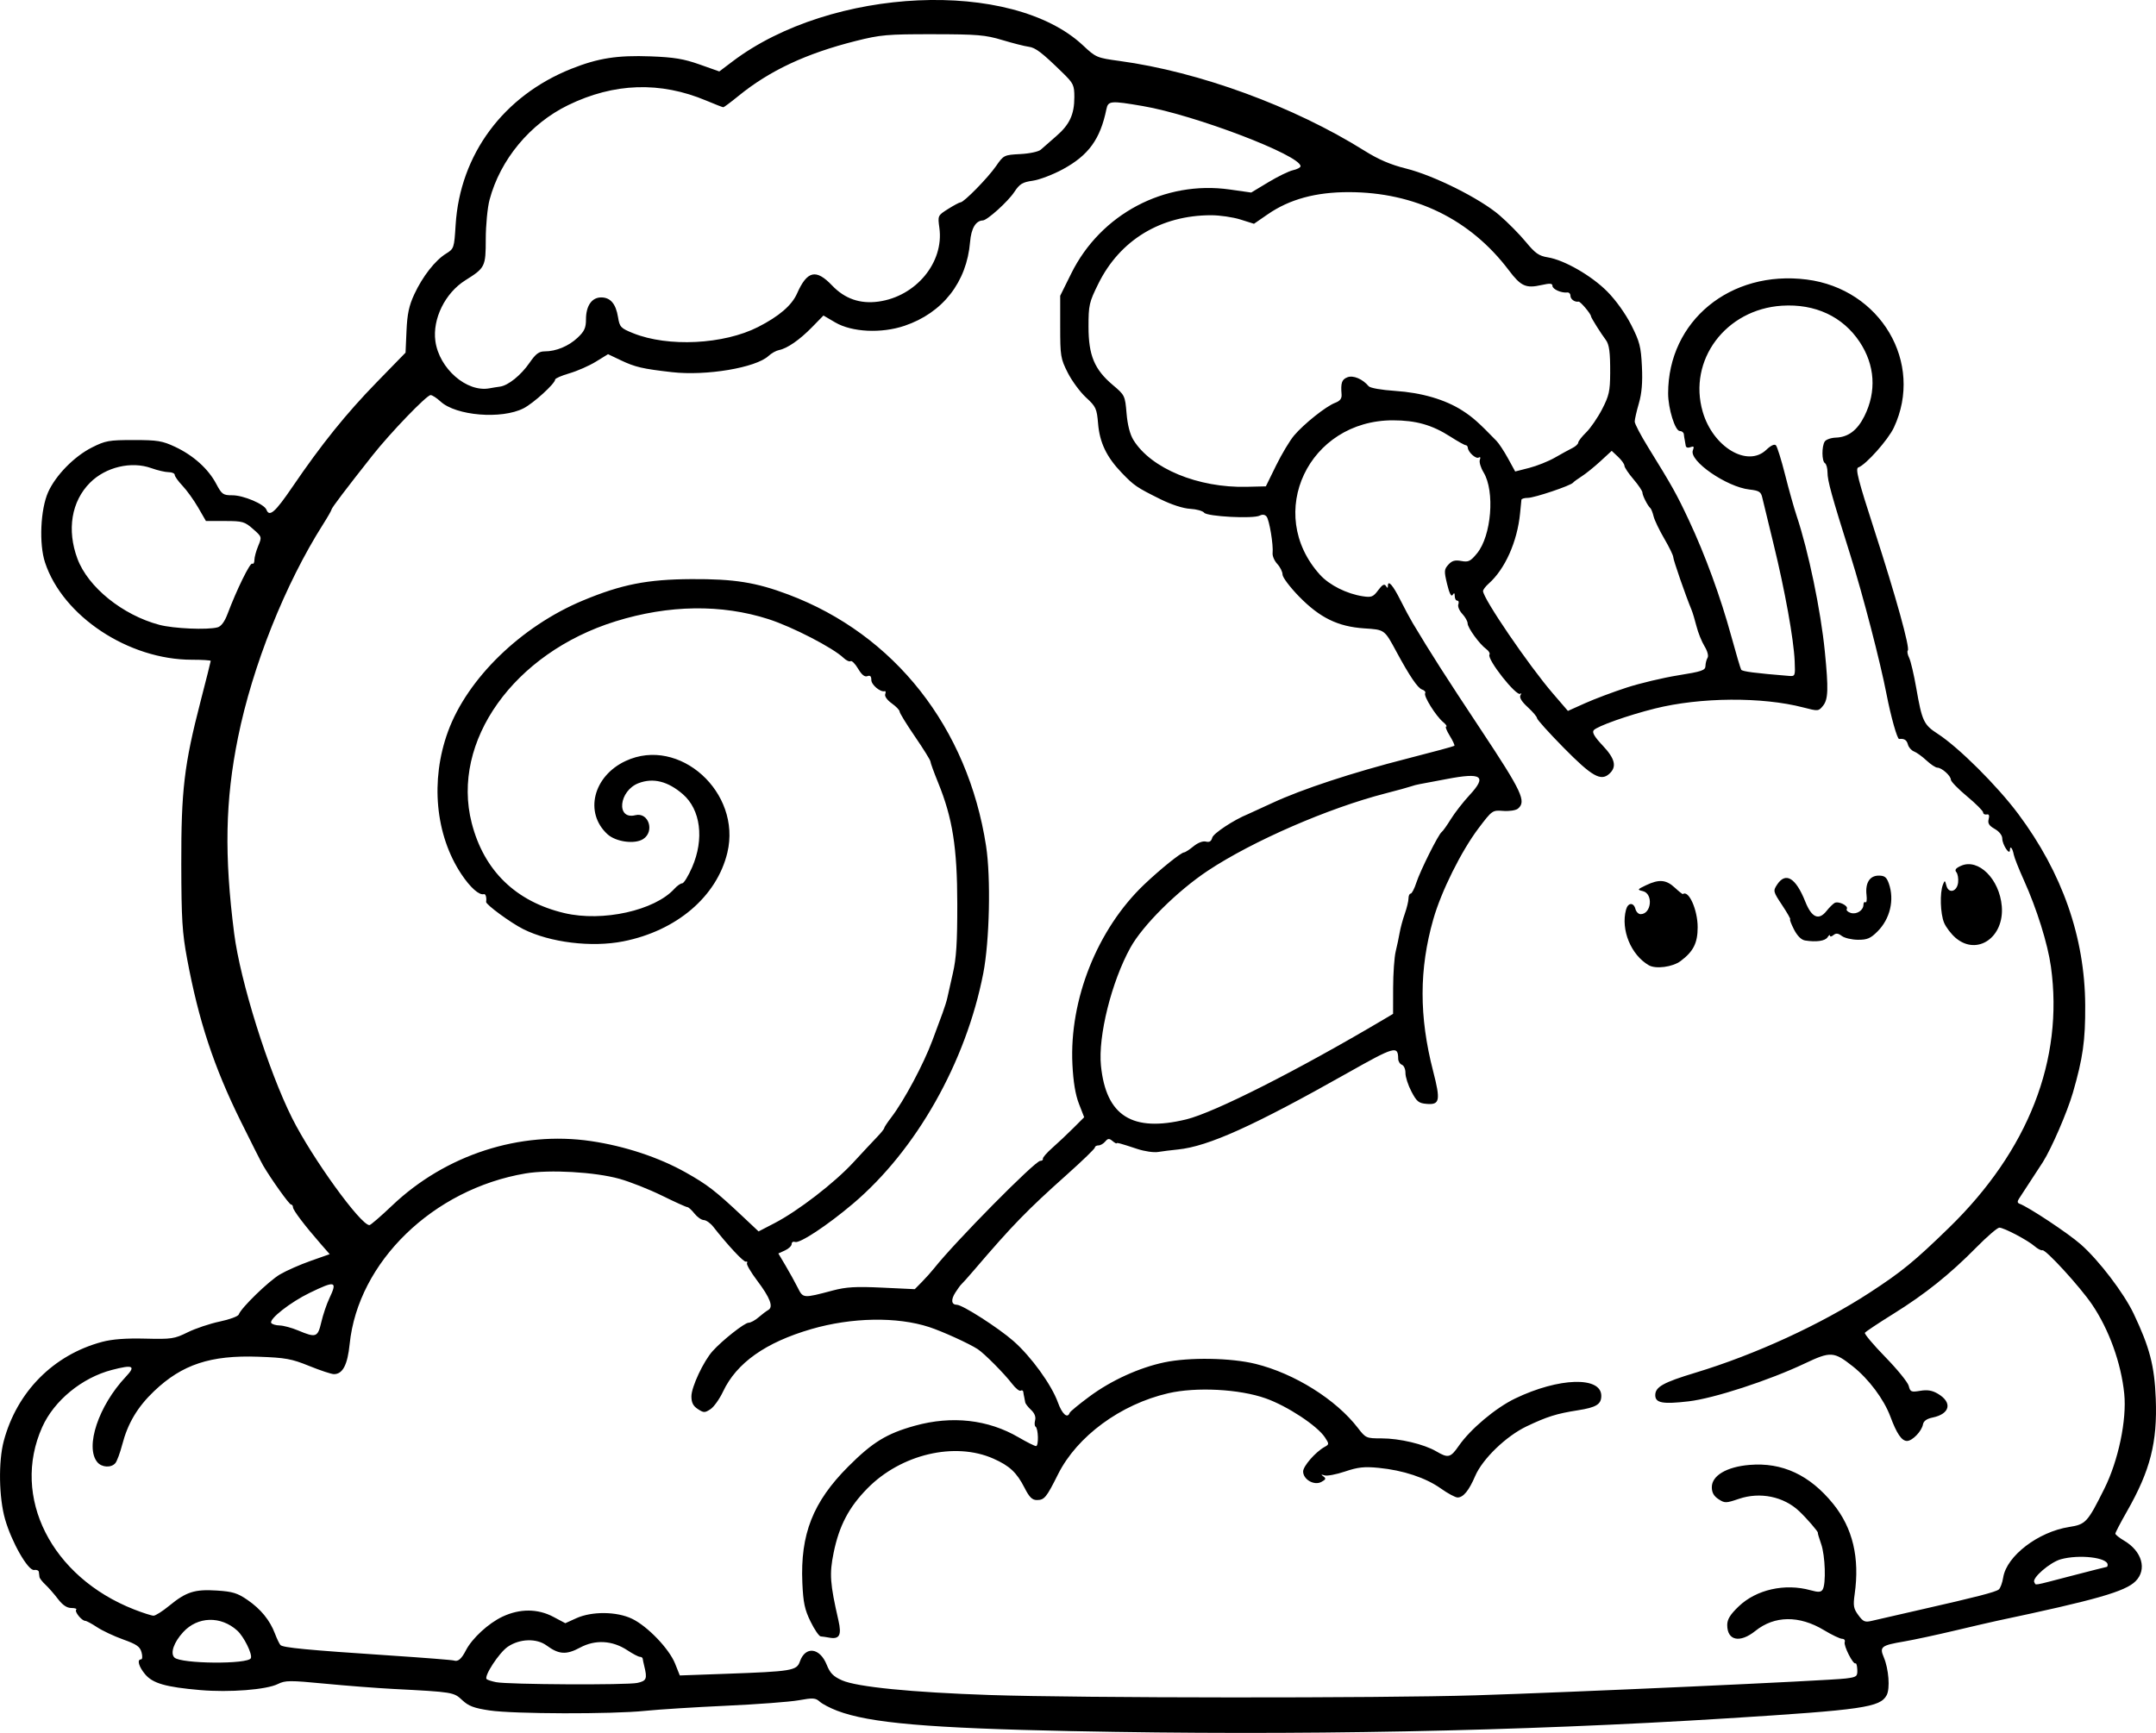 <?xml version="1.0" encoding="UTF-8" standalone="no"?>
<!-- Created with Inkscape (http://www.inkscape.org/) -->

<svg
   width="221.93mm"
   height="178.426mm"
   viewBox="0 0 221.93 178.425"
   version="1.1"
   id="svg5"
   xml:space="preserve"
   xmlns="http://www.w3.org/2000/svg"
   xmlns:svg="http://www.w3.org/2000/svg"><defs
     id="defs2" /><g
     id="layer1"
     transform="translate(21.832,-25.372)"><path
       style="fill:#000000;stroke-width:0.265"
       d="m 88.589,203.612 c -14.873,-0.309 -20.906,-0.831 -24.241,-2.098 -0.723,-0.275 -1.533,-0.698 -1.802,-0.941 -0.426,-0.386 -0.697,-0.404 -2.153,-0.141 -0.916,0.165 -4.285,0.419 -7.486,0.565 -3.201,0.146 -6.952,0.383 -8.334,0.526 -3.396,0.353 -13.526,0.327 -16.004,-0.041 -1.602,-0.238 -2.166,-0.45 -2.817,-1.059 -0.885,-0.827 -0.937,-0.836 -7.108,-1.156 -1.673,-0.087 -4.84,-0.331 -7.036,-0.543 -3.612,-0.348 -4.074,-0.344 -4.837,0.036 -1.177,0.587 -4.982,0.884 -7.993,0.623 -3.551,-0.307 -4.883,-0.689 -5.67,-1.625 -0.662,-0.787 -0.865,-1.535 -0.416,-1.535 0.134,0 0.156,-0.321 0.049,-0.72 -0.158,-0.591 -0.498,-0.83 -1.89,-1.328 -0.934,-0.334 -2.144,-0.903 -2.689,-1.264 -0.545,-0.361 -1.095,-0.656 -1.221,-0.656 -0.358,0 -1.127,-0.948 -0.929,-1.146 0.097,-0.097 -0.126,-0.177 -0.497,-0.177 -0.461,0 -0.9,-0.296 -1.386,-0.934 -0.392,-0.514 -0.971,-1.175 -1.288,-1.47 -0.317,-0.295 -0.591,-0.649 -0.609,-0.786 -0.018,-0.137 -0.048,-0.374 -0.066,-0.526 -0.018,-0.152 -0.236,-0.241 -0.485,-0.198 -0.618,0.106 -2.315,-2.861 -2.993,-5.232 -0.633,-2.213 -0.695,-5.931 -0.134,-8.04 1.351,-5.078 5.118,-8.878 10.125,-10.214 1.041,-0.278 2.445,-0.383 4.434,-0.334 2.714,0.068 3.009,0.024 4.37,-0.65 0.803,-0.397 2.29,-0.896 3.304,-1.109 1.014,-0.212 1.895,-0.539 1.958,-0.726 0.221,-0.664 3.086,-3.449 4.25,-4.132 0.65,-0.381 2.066,-1.005 3.146,-1.386 l 1.964,-0.693 -0.904,-1.034 c -1.65,-1.887 -2.874,-3.501 -2.874,-3.79 0,-0.157 -0.09,-0.286 -0.201,-0.286 -0.184,0 -2.023,-2.576 -2.874,-4.023 -0.196,-0.334 -1.238,-2.393 -2.315,-4.576 -2.755,-5.581 -4.318,-10.318 -5.502,-16.669 -0.509,-2.731 -0.594,-4.1 -0.605,-9.79 -0.015,-7.604 0.295,-10.218 1.983,-16.749 0.576,-2.227 1.047,-4.102 1.047,-4.167 0,-0.065 -0.874,-0.119 -1.942,-0.119 -6.526,0 -13.291,-4.483 -15.115,-10.017 -0.629,-1.908 -0.471,-5.469 0.321,-7.238 0.774,-1.729 2.674,-3.672 4.492,-4.592 1.401,-0.71 1.76,-0.774 4.307,-0.774 2.449,0 2.954,0.083 4.265,0.697 1.876,0.879 3.413,2.26 4.228,3.796 0.588,1.107 0.711,1.195 1.675,1.195 1.139,0 3.285,0.911 3.507,1.489 0.3,0.782 0.897,0.257 2.671,-2.349 2.994,-4.397 5.527,-7.544 8.681,-10.782 l 2.964,-3.043 0.099,-2.249 c 0.076,-1.736 0.259,-2.594 0.803,-3.764 0.854,-1.837 2.144,-3.488 3.268,-4.182 0.815,-0.504 0.837,-0.568 0.986,-2.965 0.451,-7.247 4.931,-13.289 11.915,-16.069 2.756,-1.097 4.727,-1.405 8.159,-1.277 2.397,0.09 3.412,0.258 5.035,0.833 l 2.032,0.72 1.36,-1.029 c 10.16,-7.69 28.756,-8.536 36.093,-1.641 1.304,1.225 1.418,1.274 3.726,1.587 8.222,1.115 17.949,4.68 25.243,9.251 1.436,0.9 2.686,1.436 4.269,1.829 2.874,0.715 7.61,3.083 9.614,4.806 0.855,0.736 2.078,1.973 2.717,2.75 0.965,1.172 1.349,1.442 2.263,1.588 1.693,0.271 4.495,1.883 6.123,3.523 0.869,0.876 1.874,2.279 2.46,3.434 0.872,1.718 1.005,2.235 1.103,4.282 0.079,1.646 -0.014,2.759 -0.316,3.798 -0.235,0.808 -0.427,1.651 -0.427,1.873 0,0.222 0.612,1.394 1.36,2.605 2.531,4.097 2.947,4.843 4.225,7.567 1.668,3.557 3.247,7.877 4.352,11.909 0.49,1.788 0.951,3.347 1.024,3.466 0.113,0.183 1.442,0.355 4.914,0.638 0.645,0.053 0.66,0.014 0.591,-1.534 -0.1,-2.259 -1.004,-7.266 -2.173,-12.039 -0.553,-2.256 -1.076,-4.413 -1.163,-4.794 -0.134,-0.589 -0.331,-0.712 -1.316,-0.823 -2.356,-0.266 -6.242,-2.952 -5.828,-4.03 0.151,-0.395 0.099,-0.464 -0.251,-0.329 -0.259,0.099 -0.46,0.036 -0.483,-0.153 -0.022,-0.177 -0.068,-0.441 -0.102,-0.587 -0.034,-0.146 -0.075,-0.413 -0.092,-0.595 -0.017,-0.182 -0.204,-0.331 -0.417,-0.331 -0.483,0 -1.201,-2.314 -1.201,-3.871 0,-7.458 6.402,-12.722 14.259,-11.726 7.614,0.965 12.1,8.578 8.98,15.24 -0.595,1.271 -2.895,3.851 -3.66,4.106 -0.325,0.108 -0.026,1.277 1.652,6.46 2.204,6.807 3.686,12.147 3.439,12.394 -0.084,0.084 -0.021,0.421 0.14,0.748 0.161,0.327 0.49,1.726 0.731,3.108 0.597,3.421 0.766,3.782 2.214,4.72 2.147,1.391 6.113,5.338 8.284,8.245 4.536,6.072 6.86,12.716 6.894,19.711 0.018,3.637 -0.235,5.43 -1.271,9.005 -0.572,1.974 -2.2,5.737 -3.088,7.135 -0.306,0.482 -1.814,2.794 -2.459,3.769 -0.185,0.28 -0.167,0.436 0.06,0.518 0.934,0.34 4.985,3.027 6.294,4.175 1.851,1.622 4.444,5.02 5.453,7.147 1.649,3.473 2.141,5.361 2.273,8.732 0.178,4.513 -0.561,7.407 -2.964,11.621 -0.657,1.153 -1.195,2.183 -1.195,2.289 0,0.106 0.408,0.434 0.907,0.728 1.844,1.088 2.374,2.972 1.173,4.173 -1.062,1.062 -4.05,1.916 -14.25,4.074 -0.509,0.108 -2.474,0.563 -4.366,1.011 -1.892,0.449 -4.22,0.949 -5.173,1.112 -2.407,0.411 -2.584,0.548 -2.126,1.637 0.508,1.207 0.66,3.218 0.295,3.9 -0.67,1.252 -2.431,1.508 -16.412,2.384 -21.473,1.345 -44.393,1.792 -67.373,1.315 z m 41.444,-3.688 c 9.865,-0.306 36.384,-1.511 38.127,-1.733 1.132,-0.144 1.216,-0.207 1.191,-0.903 -0.015,-0.412 -0.097,-0.705 -0.183,-0.653 -0.245,0.15 -1.247,-1.83 -1.112,-2.198 0.067,-0.182 -0.053,-0.331 -0.266,-0.331 -0.213,0 -1.057,-0.403 -1.875,-0.896 -2.545,-1.532 -5.084,-1.503 -7.055,0.081 -1.593,1.28 -2.898,1.008 -2.898,-0.606 0,-0.586 0.302,-1.075 1.182,-1.919 1.808,-1.732 4.752,-2.395 7.388,-1.663 0.811,0.225 1.076,0.211 1.253,-0.068 0.361,-0.57 0.265,-3.501 -0.154,-4.689 -0.213,-0.602 -0.366,-1.123 -0.341,-1.158 0.065,-0.089 -1.136,-1.479 -1.915,-2.217 -1.603,-1.518 -4.032,-2.017 -6.211,-1.277 -1.337,0.454 -1.454,0.456 -2.102,0.032 -0.483,-0.316 -0.686,-0.682 -0.686,-1.233 0,-1.193 1.528,-2.096 3.882,-2.293 3.369,-0.282 6.203,1.039 8.613,4.016 2.016,2.49 2.74,5.546 2.207,9.307 -0.167,1.176 -0.113,1.48 0.382,2.149 0.505,0.683 0.68,0.755 1.411,0.578 0.459,-0.111 2.74,-0.634 5.068,-1.162 5.674,-1.287 7.615,-1.788 7.971,-2.058 0.164,-0.124 0.371,-0.686 0.461,-1.249 0.353,-2.205 3.601,-4.69 6.782,-5.188 1.715,-0.269 1.89,-0.459 3.629,-3.945 1.438,-2.883 2.319,-7.085 2.047,-9.773 -0.318,-3.155 -1.569,-6.622 -3.317,-9.197 -1.241,-1.828 -4.774,-5.688 -5.106,-5.578 -0.13,0.043 -0.488,-0.142 -0.796,-0.41 -0.717,-0.626 -3.166,-1.917 -3.638,-1.917 -0.199,0 -1.254,0.906 -2.345,2.013 -2.752,2.792 -5.284,4.82 -8.564,6.86 -1.54,0.958 -2.859,1.836 -2.93,1.952 -0.072,0.116 0.877,1.242 2.107,2.503 1.23,1.261 2.313,2.596 2.406,2.967 0.155,0.617 0.254,0.659 1.183,0.503 0.74,-0.125 1.232,-0.043 1.819,0.304 1.522,0.899 1.255,2.08 -0.554,2.45 -0.589,0.121 -0.919,0.356 -0.982,0.7 -0.129,0.708 -1.092,1.709 -1.645,1.709 -0.547,0 -1.057,-0.748 -1.714,-2.514 -0.66,-1.774 -2.228,-3.871 -3.861,-5.162 -1.953,-1.544 -2.283,-1.564 -4.947,-0.302 -3.691,1.749 -9.348,3.594 -11.951,3.899 -2.674,0.313 -3.44,0.172 -3.44,-0.636 0,-0.848 0.827,-1.311 4.107,-2.303 6.167,-1.865 12.936,-4.975 17.972,-8.258 3.301,-2.152 4.592,-3.209 8.154,-6.674 8.172,-7.951 11.826,-17.31 10.495,-26.882 -0.328,-2.358 -1.453,-5.956 -2.785,-8.907 -0.512,-1.134 -0.98,-2.315 -1.039,-2.625 -0.132,-0.686 -0.387,-0.986 -0.398,-0.47 -0.014,0.607 -0.785,-0.566 -0.787,-1.197 -0.001,-0.324 -0.315,-0.723 -0.775,-0.985 -0.587,-0.334 -0.738,-0.576 -0.626,-1.003 0.101,-0.384 0.035,-0.539 -0.205,-0.486 -0.194,0.043 -0.358,-0.052 -0.365,-0.21 -0.007,-0.158 -0.756,-0.906 -1.666,-1.663 -0.909,-0.757 -1.654,-1.524 -1.654,-1.705 0,-0.401 -0.941,-1.239 -1.392,-1.241 -0.18,-8e-4 -0.685,-0.335 -1.121,-0.742 -0.437,-0.407 -1.013,-0.824 -1.282,-0.926 -0.268,-0.102 -0.55,-0.423 -0.626,-0.713 -0.123,-0.47 -0.384,-0.634 -0.904,-0.57 -0.195,0.024 -0.855,-2.318 -1.293,-4.588 -0.643,-3.331 -2.433,-10.222 -3.711,-14.287 -1.965,-6.248 -2.37,-7.714 -2.37,-8.58 0,-0.43 -0.119,-0.855 -0.265,-0.945 -0.327,-0.202 -0.341,-1.718 -0.021,-2.225 0.13,-0.205 0.644,-0.387 1.143,-0.404 1.273,-0.044 2.211,-0.747 2.939,-2.205 1.269,-2.538 1.096,-5.266 -0.484,-7.647 -1.74,-2.62 -4.589,-3.948 -8.001,-3.73 -5.791,0.371 -9.699,5.609 -8.153,10.928 1.057,3.635 4.613,5.759 6.544,3.908 0.463,-0.443 0.836,-0.618 0.988,-0.463 0.134,0.137 0.559,1.5 0.945,3.028 0.385,1.528 0.92,3.433 1.188,4.233 1.211,3.615 2.487,9.755 2.905,13.985 0.383,3.874 0.347,4.912 -0.193,5.579 -0.453,0.559 -0.5,0.563 -2.029,0.165 -4.236,-1.103 -10.592,-1.056 -15.273,0.113 -2.772,0.692 -5.957,1.823 -6.3,2.237 -0.184,0.222 0.087,0.683 0.922,1.567 1.287,1.362 1.482,2.195 0.685,2.917 -0.873,0.79 -1.797,0.261 -4.707,-2.695 -1.503,-1.526 -2.732,-2.891 -2.732,-3.033 0,-0.142 -0.43,-0.651 -0.955,-1.132 -0.625,-0.572 -0.884,-0.996 -0.751,-1.226 0.112,-0.194 0.108,-0.266 -0.008,-0.161 -0.382,0.346 -3.468,-3.562 -3.181,-4.028 0.078,-0.126 -0.075,-0.385 -0.338,-0.577 -0.694,-0.505 -1.911,-2.185 -1.911,-2.639 0,-0.213 -0.248,-0.655 -0.552,-0.981 -0.304,-0.326 -0.486,-0.765 -0.405,-0.976 0.081,-0.211 0.032,-0.383 -0.109,-0.383 -0.141,0 -0.258,-0.208 -0.26,-0.463 -0.003,-0.341 -0.061,-0.374 -0.22,-0.123 -0.14,0.221 -0.339,-0.174 -0.567,-1.123 -0.321,-1.337 -0.309,-1.51 0.132,-1.998 0.369,-0.408 0.683,-0.496 1.327,-0.376 0.735,0.138 0.944,0.037 1.619,-0.782 1.486,-1.803 1.859,-6.396 0.678,-8.338 -0.297,-0.489 -0.471,-1.072 -0.385,-1.295 0.093,-0.242 0.045,-0.337 -0.118,-0.236 -0.285,0.176 -1.087,-0.546 -1.12,-1.009 -0.01,-0.146 -0.111,-0.265 -0.223,-0.265 -0.112,0 -0.825,-0.398 -1.583,-0.884 -1.869,-1.199 -3.524,-1.669 -5.892,-1.673 -8.691,-0.014 -13.231,9.578 -7.523,15.897 0.968,1.071 2.756,1.969 4.424,2.221 0.88,0.133 1.063,0.059 1.572,-0.628 0.414,-0.56 0.634,-0.685 0.786,-0.447 0.166,0.261 0.211,0.258 0.214,-0.015 0.007,-0.634 0.526,-0.036 1.288,1.487 0.415,0.828 0.98,1.884 1.256,2.346 1.865,3.121 3.358,5.457 7.042,11.017 4.227,6.378 4.688,7.364 3.794,8.106 -0.21,0.174 -0.889,0.278 -1.508,0.231 -1.116,-0.085 -1.141,-0.067 -2.529,1.766 -1.788,2.362 -3.85,6.507 -4.672,9.393 -1.463,5.132 -1.469,10.012 -0.017,15.637 0.778,3.015 0.689,3.479 -0.65,3.371 -0.836,-0.067 -1.036,-0.228 -1.585,-1.274 -0.345,-0.658 -0.621,-1.515 -0.614,-1.903 0.008,-0.388 -0.156,-0.772 -0.365,-0.852 -0.208,-0.08 -0.38,-0.357 -0.383,-0.617 -0.012,-1.38 -0.344,-1.287 -5.196,1.451 -9.665,5.455 -14.355,7.572 -17.465,7.887 -0.704,0.071 -1.634,0.187 -2.067,0.259 -0.433,0.071 -1.385,-0.068 -2.117,-0.31 -1.778,-0.587 -2.119,-0.679 -2.149,-0.581 -0.014,0.046 -0.207,-0.067 -0.428,-0.251 -0.328,-0.272 -0.464,-0.26 -0.735,0.066 -0.183,0.22 -0.496,0.4 -0.697,0.4 -0.2,0 -0.364,0.096 -0.364,0.214 0,0.118 -1.28,1.358 -2.844,2.756 -4.163,3.72 -5.604,5.201 -9.592,9.863 -0.623,0.728 -1.207,1.382 -1.299,1.455 -0.092,0.073 -0.378,0.463 -0.635,0.867 -0.474,0.745 -0.408,1.246 0.165,1.254 0.582,0.008 4.27,2.372 5.816,3.729 1.824,1.6 3.925,4.502 4.582,6.329 0.431,1.199 0.984,1.689 1.206,1.07 0.049,-0.135 0.981,-0.904 2.073,-1.709 2.229,-1.644 5.081,-2.943 7.66,-3.49 2.565,-0.544 6.864,-0.473 9.405,0.154 4.004,0.989 8.278,3.664 10.526,6.588 0.813,1.057 0.87,1.083 2.44,1.083 1.865,0 4.381,0.597 5.636,1.336 1.224,0.721 1.465,0.662 2.319,-0.57 1.196,-1.726 3.791,-3.906 5.802,-4.874 4.489,-2.161 8.864,-2.297 8.864,-0.275 0,0.877 -0.513,1.193 -2.421,1.492 -2.172,0.34 -3.151,0.647 -5.252,1.646 -2.119,1.007 -4.552,3.356 -5.311,5.127 -0.642,1.499 -1.221,2.203 -1.808,2.203 -0.233,0 -1.013,-0.42 -1.735,-0.933 -1.55,-1.102 -3.868,-1.87 -6.39,-2.117 -1.48,-0.145 -2.128,-0.075 -3.459,0.375 -0.901,0.304 -1.854,0.484 -2.117,0.398 -0.368,-0.119 -0.394,-0.095 -0.112,0.106 0.297,0.212 0.256,0.32 -0.216,0.573 -0.74,0.396 -1.87,-0.257 -1.87,-1.081 0,-0.55 1.284,-2.016 2.214,-2.529 0.473,-0.26 0.474,-0.303 0.035,-0.974 -0.784,-1.197 -3.869,-3.231 -6.102,-4.023 -2.708,-0.961 -7.158,-1.194 -10.038,-0.526 -4.901,1.136 -9.381,4.43 -11.333,8.333 -1.212,2.422 -1.409,2.661 -2.188,2.661 -0.479,0 -0.774,-0.293 -1.264,-1.257 -0.803,-1.577 -1.538,-2.266 -3.209,-3.007 -3.97,-1.76 -9.505,-0.453 -12.961,3.06 -1.918,1.95 -2.915,3.85 -3.484,6.641 -0.444,2.175 -0.374,3.152 0.495,6.948 0.353,1.542 0.11,1.985 -0.977,1.778 -0.293,-0.056 -0.672,-0.11 -0.843,-0.121 -0.171,-0.011 -0.643,-0.698 -1.048,-1.526 -0.605,-1.236 -0.756,-1.95 -0.845,-3.981 -0.219,-5.018 1.089,-8.338 4.718,-11.976 2.508,-2.514 3.966,-3.407 6.875,-4.213 3.806,-1.055 7.528,-0.636 10.668,1.2 0.845,0.494 1.652,0.898 1.794,0.898 0.287,0 0.239,-1.823 -0.053,-2.003 -0.101,-0.063 -0.12,-0.358 -0.042,-0.657 0.091,-0.349 -0.059,-0.731 -0.422,-1.068 -0.31,-0.289 -0.579,-0.64 -0.597,-0.779 -0.018,-0.14 -0.063,-0.373 -0.099,-0.519 -0.036,-0.146 -0.081,-0.391 -0.099,-0.545 -0.018,-0.154 -0.139,-0.215 -0.268,-0.135 -0.129,0.08 -0.53,-0.24 -0.889,-0.712 -0.799,-1.047 -2.858,-3.12 -3.537,-3.563 -0.892,-0.581 -3.642,-1.832 -4.996,-2.274 -3.313,-1.08 -7.966,-1 -12.124,0.208 -4.715,1.371 -7.702,3.485 -9.092,6.434 -0.363,0.769 -0.946,1.587 -1.297,1.816 -0.583,0.382 -0.695,0.381 -1.299,-0.015 -0.486,-0.318 -0.661,-0.667 -0.661,-1.311 0,-0.964 1.249,-3.625 2.19,-4.666 1.009,-1.117 3.285,-2.91 3.693,-2.91 0.212,0 0.672,-0.249 1.022,-0.552 0.35,-0.304 0.801,-0.645 1.004,-0.759 0.554,-0.311 0.197,-1.254 -1.146,-3.033 -0.65,-0.861 -1.12,-1.668 -1.043,-1.792 0.077,-0.124 0.025,-0.194 -0.116,-0.154 -0.227,0.064 -1.855,-1.679 -3.355,-3.593 -0.291,-0.371 -0.729,-0.68 -0.973,-0.687 -0.244,-0.007 -0.678,-0.31 -0.964,-0.674 -0.286,-0.364 -0.615,-0.661 -0.731,-0.661 -0.116,0 -1.289,-0.531 -2.608,-1.18 -1.318,-0.649 -3.29,-1.429 -4.381,-1.733 -2.524,-0.704 -7.195,-0.971 -9.669,-0.553 -9.509,1.609 -17.238,9.108 -18.102,17.565 -0.219,2.149 -0.716,3.099 -1.619,3.099 -0.257,0 -1.4,-0.378 -2.539,-0.84 -1.831,-0.743 -2.438,-0.853 -5.246,-0.953 -4.914,-0.175 -7.84,0.792 -10.726,3.544 -1.709,1.63 -2.709,3.309 -3.282,5.51 -0.22,0.843 -0.536,1.697 -0.703,1.898 -0.422,0.508 -1.404,0.457 -1.861,-0.098 -1.291,-1.564 0.131,-5.819 2.939,-8.797 1.056,-1.12 0.748,-1.268 -1.445,-0.696 -3.081,0.805 -5.943,3.157 -7.167,5.889 -3.218,7.188 0.937,15.43 9.464,18.772 0.899,0.352 1.8,0.641 2.001,0.641 0.201,0 0.923,-0.458 1.603,-1.017 1.752,-1.439 2.626,-1.72 4.905,-1.573 1.628,0.104 2.13,0.258 3.161,0.968 1.372,0.944 2.309,2.095 2.829,3.475 0.192,0.509 0.443,1.033 0.558,1.164 0.242,0.276 2.718,0.512 11.348,1.085 3.42,0.227 6.348,0.458 6.506,0.513 0.425,0.147 0.778,-0.15 1.237,-1.042 0.639,-1.241 2.317,-2.788 3.766,-3.472 1.789,-0.844 3.633,-0.836 5.247,0.022 l 1.224,0.651 1.13,-0.513 c 1.603,-0.728 4.168,-0.702 5.743,0.058 1.59,0.767 3.814,3.086 4.425,4.614 l 0.487,1.22 4.763,-0.171 c 6.782,-0.244 7.269,-0.325 7.595,-1.261 0.565,-1.62 2.055,-1.441 2.764,0.332 0.347,0.868 0.681,1.207 1.579,1.604 1.537,0.68 7.133,1.236 15.182,1.509 9.321,0.316 40.225,0.337 50.006,0.033 z m 17.859,-75.167 c -1.843,-1.068 -2.902,-3.652 -2.347,-5.726 0.198,-0.738 0.782,-0.778 0.968,-0.066 0.076,0.291 0.314,0.529 0.528,0.529 1.128,0 1.33,-2.116 0.226,-2.374 -0.589,-0.138 -0.57,-0.172 0.34,-0.606 1.338,-0.638 2.066,-0.576 2.958,0.25 0.421,0.391 0.796,0.688 0.832,0.661 0.602,-0.443 1.521,1.621 1.521,3.417 0,1.625 -0.442,2.499 -1.759,3.483 -0.823,0.615 -2.557,0.843 -3.268,0.431 z m 31.602,-2.803 c -0.468,-0.393 -1.012,-1.104 -1.211,-1.579 -0.386,-0.925 -0.453,-3.064 -0.122,-3.909 0.19,-0.486 0.21,-0.481 0.36,0.089 0.227,0.867 1.097,0.636 1.207,-0.32 0.047,-0.408 -0.035,-0.887 -0.183,-1.065 -0.195,-0.235 -0.063,-0.414 0.488,-0.658 1.785,-0.79 3.955,1.367 4.191,4.166 0.269,3.195 -2.525,5.131 -4.73,3.276 z m -15.533,0.246 c -0.38,-0.062 -0.794,-0.479 -1.13,-1.137 -0.292,-0.572 -0.467,-1.039 -0.39,-1.039 0.077,0 -0.293,-0.652 -0.822,-1.45 -0.932,-1.403 -0.949,-1.471 -0.526,-2.117 0.88,-1.344 1.924,-0.715 2.904,1.748 0.657,1.65 1.385,1.97 2.186,0.961 0.271,-0.342 0.64,-0.711 0.819,-0.82 0.391,-0.239 1.47,0.285 1.266,0.614 -0.079,0.128 0.102,0.31 0.402,0.405 0.608,0.193 1.314,-0.261 1.314,-0.845 0,-0.209 0.094,-0.322 0.209,-0.251 0.115,0.071 0.163,-0.265 0.107,-0.748 -0.145,-1.242 0.329,-1.996 1.255,-1.996 0.613,0 0.814,0.16 1.049,0.833 0.582,1.67 0.118,3.625 -1.166,4.909 -0.724,0.724 -1.068,0.871 -2.023,0.864 -0.633,-0.005 -1.379,-0.181 -1.658,-0.392 -0.377,-0.285 -0.598,-0.308 -0.86,-0.091 -0.194,0.161 -0.354,0.189 -0.356,0.062 -0.002,-0.127 -0.115,-0.055 -0.252,0.161 -0.245,0.388 -1.171,0.519 -2.328,0.33 z M 43.778,198.645 c 0.947,-0.208 1.033,-0.424 0.701,-1.76 -0.072,-0.291 -0.141,-0.618 -0.152,-0.728 -0.011,-0.109 -0.142,-0.198 -0.29,-0.198 -0.149,0 -0.725,-0.301 -1.281,-0.669 -1.548,-1.025 -3.308,-1.125 -4.881,-0.279 -1.416,0.762 -2.176,0.714 -3.446,-0.221 -1.034,-0.761 -2.774,-0.702 -3.996,0.135 -0.894,0.612 -2.472,3.031 -2.173,3.331 0.08,0.08 0.516,0.221 0.969,0.313 1.222,0.249 13.473,0.313 14.548,0.076 z m -39.784,-2.552 c 0.164,-0.428 -0.725,-2.22 -1.406,-2.836 -1.694,-1.532 -4.075,-1.463 -5.566,0.161 -0.963,1.049 -1.349,2.166 -0.902,2.613 0.66,0.66 7.624,0.715 7.874,0.062 z M 191.398,187.622 c 1.955,-0.508 3.592,-0.924 3.638,-0.924 0.046,0 0.084,-0.1 0.084,-0.222 0,-0.743 -2.934,-1.084 -4.821,-0.56 -1.109,0.308 -2.99,1.933 -2.728,2.357 0.209,0.338 -0.344,0.433 3.826,-0.651 z M 11.243,161.497 c 0.179,-0.764 0.548,-1.858 0.82,-2.431 0.858,-1.808 0.64,-1.87 -2.026,-0.577 -1.975,0.958 -4.194,2.698 -3.948,3.096 0.082,0.133 0.47,0.249 0.862,0.257 0.392,0.008 1.248,0.24 1.903,0.514 1.849,0.776 2.02,0.715 2.39,-0.86 z m 52.644,-3.253 c 1.387,-0.367 2.371,-0.424 5.082,-0.296 l 3.362,0.158 0.739,-0.75 c 0.406,-0.412 0.977,-1.051 1.268,-1.418 2.147,-2.712 10.376,-11.043 10.908,-11.043 0.185,0 0.307,-0.096 0.271,-0.212 -0.036,-0.117 0.4,-0.623 0.971,-1.124 0.57,-0.502 1.542,-1.417 2.159,-2.034 l 1.122,-1.121 -0.541,-1.392 c -0.364,-0.937 -0.583,-2.265 -0.67,-4.061 -0.323,-6.672 2.575,-13.928 7.393,-18.514 1.645,-1.566 3.782,-3.287 4.097,-3.301 0.121,-0.005 0.561,-0.288 0.977,-0.629 0.452,-0.37 0.965,-0.565 1.272,-0.485 0.362,0.095 0.557,-0.026 0.656,-0.406 0.115,-0.44 2.235,-1.837 3.663,-2.415 0.146,-0.059 1.277,-0.578 2.514,-1.153 3.075,-1.429 8.246,-3.131 13.906,-4.576 2.605,-0.665 4.782,-1.255 4.838,-1.311 0.056,-0.056 -0.16,-0.525 -0.479,-1.042 -0.32,-0.517 -0.482,-0.943 -0.361,-0.946 0.121,-0.003 -0.024,-0.212 -0.323,-0.463 -0.751,-0.632 -2.022,-2.673 -1.844,-2.961 0.08,-0.13 -0.064,-0.303 -0.321,-0.385 -0.438,-0.14 -1.287,-1.393 -2.631,-3.883 -1.243,-2.304 -1.201,-2.273 -3.309,-2.411 -2.713,-0.178 -4.579,-1.09 -6.721,-3.285 -0.933,-0.957 -1.697,-1.971 -1.697,-2.253 0,-0.283 -0.243,-0.775 -0.54,-1.094 -0.297,-0.319 -0.514,-0.82 -0.483,-1.113 0.091,-0.844 -0.333,-3.411 -0.622,-3.769 -0.166,-0.206 -0.422,-0.242 -0.698,-0.099 -0.669,0.347 -5.412,0.101 -5.726,-0.297 -0.146,-0.185 -0.797,-0.365 -1.448,-0.401 -0.711,-0.039 -1.925,-0.432 -3.043,-0.986 -2.455,-1.216 -2.725,-1.4 -3.989,-2.716 -1.562,-1.627 -2.273,-3.103 -2.437,-5.061 -0.131,-1.561 -0.221,-1.758 -1.244,-2.7 -0.607,-0.559 -1.452,-1.706 -1.88,-2.55 -0.732,-1.444 -0.777,-1.718 -0.777,-4.728 v -3.195 l 1.141,-2.302 c 3.027,-6.109 9.6,-9.592 16.306,-8.64 l 2.215,0.314 1.768,-1.066 c 0.972,-0.586 2.115,-1.142 2.538,-1.235 0.424,-0.093 0.771,-0.277 0.771,-0.41 0,-1.126 -10.889,-5.28 -16.24,-6.195 -3.314,-0.567 -3.564,-0.545 -3.743,0.326 -0.635,3.095 -1.834,4.746 -4.491,6.186 -1.019,0.552 -2.411,1.082 -3.095,1.178 -1.057,0.149 -1.342,0.324 -1.901,1.169 -0.652,0.985 -2.776,2.902 -3.233,2.919 -0.73,0.026 -1.198,0.815 -1.313,2.216 -0.342,4.133 -2.817,7.302 -6.74,8.629 -2.397,0.811 -5.424,0.663 -7.148,-0.348 l -1.206,-0.707 -1.175,1.202 c -1.278,1.308 -2.558,2.194 -3.402,2.356 -0.296,0.057 -0.777,0.327 -1.07,0.6 -1.307,1.218 -6.411,2.077 -9.95,1.674 -3.02,-0.343 -3.791,-0.523 -5.263,-1.224 l -1.313,-0.626 -1.252,0.77 c -0.688,0.424 -1.913,0.962 -2.722,1.198 -0.809,0.235 -1.47,0.524 -1.47,0.642 0,0.41 -2.228,2.44 -3.253,2.963 -2.264,1.155 -6.962,0.767 -8.551,-0.706 -0.39,-0.361 -0.847,-0.656 -1.017,-0.656 -0.405,0 -4.128,3.866 -5.986,6.218 -2.703,3.419 -4.211,5.411 -4.211,5.563 0,0.083 -0.393,0.77 -0.874,1.527 -3.898,6.141 -7.262,14.576 -8.757,21.96 -1.312,6.476 -1.421,12.113 -0.392,20.162 0.632,4.942 3.51,14.114 5.969,19.021 2.052,4.095 7.047,11.01 7.954,11.01 0.12,0 1.167,-0.903 2.327,-2.007 5.503,-5.24 13.171,-7.725 20.496,-6.642 3.471,0.513 6.979,1.676 9.738,3.227 2.227,1.253 3.052,1.889 5.816,4.489 l 1.681,1.581 1.635,-0.848 c 2.429,-1.26 6.168,-4.142 8.118,-6.257 0.946,-1.026 2.047,-2.205 2.447,-2.62 0.4,-0.415 0.728,-0.823 0.728,-0.907 0,-0.084 0.327,-0.581 0.728,-1.104 1.325,-1.731 3.333,-5.493 4.25,-7.962 0.352,-0.946 0.815,-2.196 1.03,-2.778 0.215,-0.582 0.438,-1.296 0.496,-1.587 0.058,-0.291 0.312,-1.422 0.566,-2.514 0.356,-1.533 0.46,-3.158 0.456,-7.144 -0.006,-5.796 -0.485,-8.835 -1.967,-12.471 -0.437,-1.072 -0.794,-2.057 -0.795,-2.189 -5.2e-4,-0.132 -0.715,-1.284 -1.588,-2.558 -0.873,-1.275 -1.587,-2.438 -1.587,-2.586 0,-0.147 -0.365,-0.528 -0.811,-0.845 -0.467,-0.332 -0.751,-0.731 -0.671,-0.941 0.077,-0.2 0.055,-0.34 -0.049,-0.311 -0.449,0.126 -1.38,-0.654 -1.38,-1.155 0,-0.385 -0.121,-0.502 -0.408,-0.392 -0.276,0.106 -0.584,-0.141 -0.952,-0.765 -0.299,-0.507 -0.647,-0.858 -0.773,-0.78 -0.126,0.078 -0.451,-0.071 -0.722,-0.331 -1.086,-1.041 -5.269,-3.203 -7.728,-3.994 -4.843,-1.557 -10.26,-1.48 -15.743,0.224 -10.466,3.253 -16.967,12.371 -14.808,20.77 1.261,4.908 4.541,8.093 9.547,9.273 3.924,0.925 9.29,-0.264 11.322,-2.51 0.277,-0.306 0.637,-0.557 0.801,-0.557 0.163,0 0.621,-0.744 1.017,-1.654 1.265,-2.904 0.878,-5.94 -0.959,-7.526 -1.54,-1.33 -3.047,-1.706 -4.547,-1.135 -2.04,0.776 -2.348,3.805 -0.335,3.3 1.353,-0.34 2.014,1.662 0.81,2.451 -0.865,0.567 -2.822,0.303 -3.691,-0.499 -2.401,-2.213 -1.46,-5.98 1.884,-7.537 5.515,-2.568 11.953,3.242 10.465,9.444 -1.084,4.517 -5.227,8.047 -10.718,9.131 -3.263,0.644 -7.538,0.119 -10.295,-1.263 -1.289,-0.646 -3.86,-2.532 -3.819,-2.801 0.068,-0.45 -0.048,-0.849 -0.232,-0.797 -0.482,0.137 -1.404,-0.685 -2.324,-2.071 -2.671,-4.025 -3.199,-9.643 -1.375,-14.654 1.994,-5.477 7.535,-10.861 13.911,-13.515 3.968,-1.652 6.609,-2.172 11.152,-2.197 4.404,-0.024 6.641,0.332 9.97,1.585 10.957,4.124 18.483,13.698 20.363,25.901 0.501,3.252 0.357,9.778 -0.289,13.097 -1.782,9.162 -6.9,18.213 -13.419,23.732 -2.645,2.239 -5.489,4.115 -5.963,3.933 -0.189,-0.072 -0.344,0.024 -0.344,0.214 0,0.19 -0.308,0.486 -0.684,0.658 l -0.684,0.312 0.742,1.252 c 0.408,0.689 0.969,1.704 1.246,2.255 0.565,1.124 0.534,1.122 3.613,0.308 z m 36.38,-17.617 c 2.894,-0.702 11.453,-5.034 20.307,-10.278 l 0.992,-0.588 0.006,-2.686 c 0.003,-1.477 0.122,-3.162 0.264,-3.744 0.142,-0.582 0.327,-1.456 0.411,-1.942 0.084,-0.486 0.322,-1.364 0.53,-1.951 0.207,-0.587 0.377,-1.291 0.377,-1.564 0,-0.273 0.1,-0.496 0.222,-0.496 0.122,0 0.386,-0.506 0.585,-1.124 0.399,-1.234 2.285,-5.006 2.612,-5.222 0.113,-0.075 0.537,-0.671 0.943,-1.326 0.406,-0.655 1.266,-1.76 1.911,-2.456 1.84,-1.985 1.291,-2.369 -2.379,-1.661 -1.196,0.231 -2.413,0.46 -2.704,0.509 -0.291,0.049 -0.708,0.156 -0.926,0.238 -0.218,0.082 -1.409,0.41 -2.646,0.728 -5.868,1.51 -13.666,4.904 -18.256,7.946 -3.142,2.082 -6.709,5.623 -7.983,7.925 -1.948,3.52 -3.346,9.127 -3.035,12.173 0.528,5.17 3.222,6.865 8.769,5.519 z m 45.334,-44.459 c 1.378,-0.448 3.766,-1.016 5.308,-1.263 2.434,-0.389 2.805,-0.516 2.813,-0.961 0.005,-0.282 0.103,-0.663 0.217,-0.848 0.12,-0.194 -0.013,-0.695 -0.316,-1.19 -0.288,-0.47 -0.658,-1.391 -0.823,-2.046 -0.165,-0.655 -0.399,-1.429 -0.52,-1.72 -0.592,-1.421 -1.874,-5.118 -1.874,-5.406 0,-0.179 -0.416,-1.035 -0.923,-1.901 -0.508,-0.867 -1.002,-1.899 -1.099,-2.293 -0.097,-0.395 -0.247,-0.777 -0.333,-0.85 -0.272,-0.228 -0.819,-1.302 -0.819,-1.608 0,-0.161 -0.417,-0.779 -0.926,-1.374 -0.509,-0.595 -0.926,-1.218 -0.926,-1.385 0,-0.167 -0.295,-0.58 -0.655,-0.918 l -0.655,-0.615 -1.154,1.064 c -0.635,0.585 -1.501,1.285 -1.925,1.555 -0.424,0.27 -0.83,0.568 -0.903,0.662 -0.234,0.303 -3.979,1.561 -4.646,1.561 -0.355,0 -0.655,0.089 -0.666,0.198 -0.011,0.109 -0.073,0.734 -0.137,1.389 -0.288,2.932 -1.549,5.753 -3.242,7.251 -0.313,0.277 -0.57,0.619 -0.57,0.759 0,0.759 4.694,7.643 7.186,10.539 l 1.549,1.8 1.767,-0.793 c 0.972,-0.436 2.894,-1.159 4.272,-1.607 z M 0.558,89.966 c 0.373,-0.1 0.728,-0.576 1.033,-1.385 0.945,-2.506 2.321,-5.312 2.539,-5.177 0.124,0.076 0.225,-0.092 0.225,-0.373 0,-0.282 0.176,-0.934 0.391,-1.448 0.389,-0.93 0.385,-0.941 -0.538,-1.752 -0.859,-0.754 -1.078,-0.816 -2.885,-0.816 H -0.633 L -1.437,77.624 c -0.442,-0.764 -1.165,-1.77 -1.607,-2.235 -0.442,-0.465 -0.803,-0.971 -0.803,-1.124 0,-0.153 -0.283,-0.279 -0.628,-0.279 -0.346,0 -1.149,-0.187 -1.786,-0.416 -2.055,-0.738 -4.691,-0.112 -6.299,1.496 -1.921,1.921 -2.409,4.864 -1.299,7.839 1.091,2.925 4.649,5.796 8.425,6.799 1.471,0.39 4.946,0.542 5.992,0.261 z M 109.527,73.292 c 0.582,-1.182 1.416,-2.571 1.852,-3.086 1.012,-1.194 3.282,-3.002 4.214,-3.356 0.516,-0.196 0.705,-0.441 0.671,-0.868 -0.097,-1.195 0.022,-1.542 0.606,-1.768 0.595,-0.23 1.567,0.182 2.183,0.924 0.151,0.182 1.315,0.388 2.712,0.48 2.745,0.181 5.171,0.891 6.946,2.033 1.05,0.676 1.666,1.224 3.501,3.116 0.252,0.26 0.788,1.075 1.191,1.811 l 0.732,1.338 1.446,-0.37 c 0.795,-0.204 1.986,-0.681 2.646,-1.061 0.66,-0.38 1.467,-0.822 1.793,-0.983 0.326,-0.161 0.597,-0.412 0.603,-0.557 0.005,-0.146 0.375,-0.622 0.822,-1.058 0.447,-0.437 1.183,-1.508 1.635,-2.381 0.714,-1.379 0.823,-1.866 0.833,-3.704 0.012,-2.158 -0.096,-2.969 -0.455,-3.44 -0.47,-0.615 -1.518,-2.284 -1.518,-2.417 0,-0.251 -1.098,-1.553 -1.281,-1.519 -0.393,0.073 -0.836,-0.245 -0.836,-0.602 0,-0.209 -0.149,-0.362 -0.331,-0.34 -0.603,0.073 -1.521,-0.338 -1.521,-0.681 0,-0.26 -0.256,-0.28 -1.116,-0.087 -1.619,0.364 -2.125,0.136 -3.37,-1.512 -3.968,-5.256 -9.669,-8.042 -16.473,-8.051 -3.402,-0.005 -6.095,0.73 -8.337,2.274 l -1.428,0.984 -1.396,-0.44 c -0.768,-0.242 -2.124,-0.44 -3.014,-0.44 -5.182,0 -9.388,2.553 -11.608,7.047 -0.952,1.926 -1.015,2.204 -1.014,4.449 0.002,2.932 0.611,4.39 2.502,5.984 1.235,1.041 1.261,1.096 1.414,2.915 0.1,1.197 0.352,2.171 0.709,2.75 1.813,2.933 6.655,4.936 11.646,4.817 l 1.984,-0.047 z M 29.632,65.179 c 0.847,-0.113 2.165,-1.176 3.046,-2.456 0.631,-0.917 0.969,-1.173 1.549,-1.173 1.181,0 2.472,-0.535 3.4,-1.41 0.697,-0.657 0.86,-1.014 0.86,-1.89 0,-1.39 0.599,-2.256 1.562,-2.256 0.953,0 1.511,0.652 1.736,2.028 0.168,1.027 0.274,1.139 1.55,1.655 3.594,1.452 9.333,1.166 12.875,-0.642 2.155,-1.1 3.465,-2.227 4.003,-3.444 1.04,-2.351 1.955,-2.561 3.609,-0.825 1.304,1.368 2.876,1.915 4.765,1.658 3.865,-0.527 6.767,-4.033 6.278,-7.585 -0.175,-1.27 -0.171,-1.278 0.9,-1.954 0.592,-0.373 1.167,-0.68 1.279,-0.681 0.35,-0.003 2.811,-2.515 3.649,-3.725 0.788,-1.137 0.826,-1.156 2.508,-1.245 0.971,-0.051 1.882,-0.249 2.111,-0.459 0.221,-0.203 0.927,-0.82 1.567,-1.372 1.39,-1.197 1.878,-2.245 1.878,-4.033 0,-1.217 -0.095,-1.42 -1.153,-2.456 -2.177,-2.131 -2.838,-2.639 -3.554,-2.73 -0.394,-0.05 -1.61,-0.359 -2.701,-0.687 -1.761,-0.529 -2.564,-0.597 -7.144,-0.602 -4.715,-0.005 -5.4,0.055 -7.949,0.696 -5.099,1.283 -8.868,3.048 -12.065,5.653 -0.791,0.644 -1.496,1.171 -1.567,1.171 -0.071,0 -0.863,-0.309 -1.759,-0.686 -4.726,-1.989 -9.493,-1.832 -14.215,0.468 -3.921,1.91 -6.987,5.603 -8.089,9.745 -0.213,0.799 -0.388,2.618 -0.39,4.042 -0.003,2.851 -0.06,2.966 -2.109,4.251 -2.073,1.301 -3.389,3.975 -3.078,6.254 0.387,2.831 3.229,5.308 5.58,4.862 0.291,-0.055 0.771,-0.133 1.068,-0.172 z"
       id="path3293" /></g></svg>
